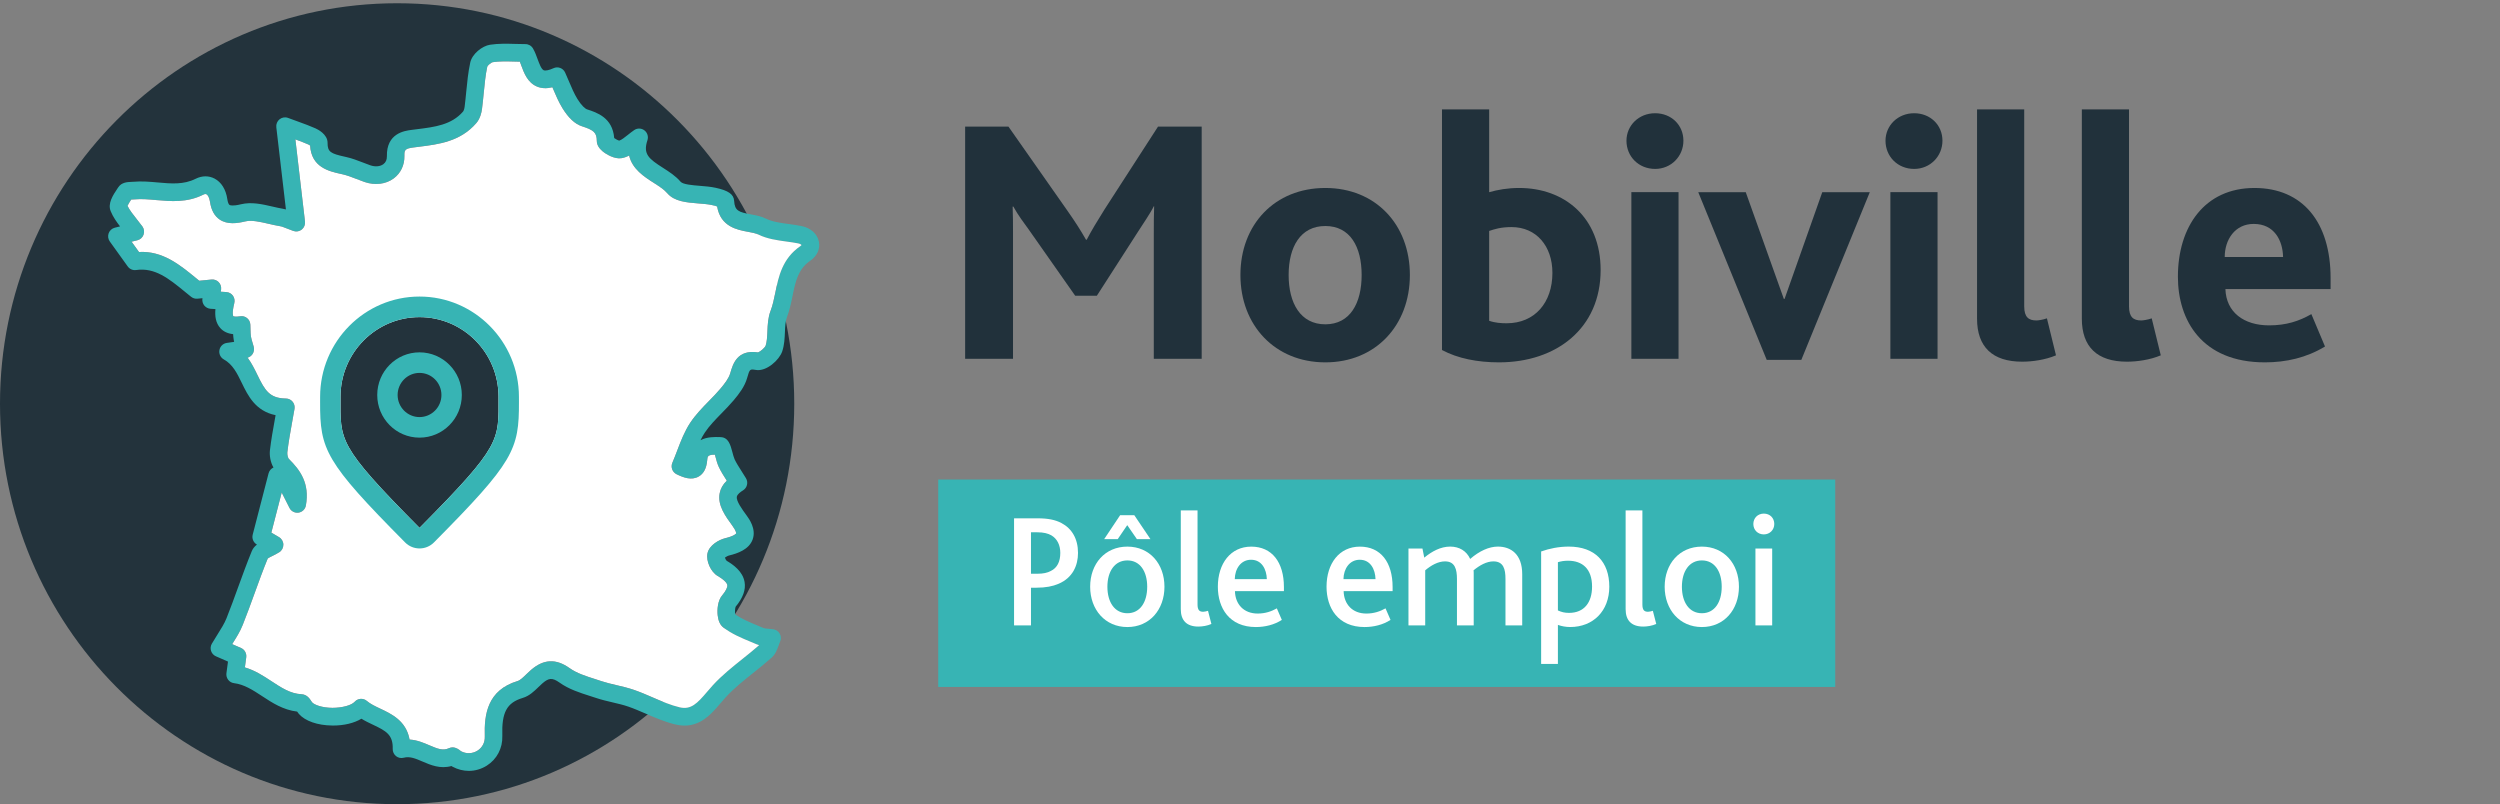 <svg width="143" height="46" viewBox="0 0 143 46" fill="none" xmlns="http://www.w3.org/2000/svg">
<rect x="0" y="0" width="143" height="46" fill="#808080" stroke="none"/>
<g clip-path="url(#clip0)">
<path d="M55.206 7.243H57.684L61.061 12.059C61.501 12.685 61.821 13.188 62.12 13.712H62.16C62.421 13.208 62.76 12.644 63.179 11.979L66.238 7.243H68.736V20.523H65.997V13.39C65.997 12.866 65.997 12.261 66.017 11.797H65.997C65.837 12.14 65.318 12.906 65.098 13.248L62.74 16.916H61.501L58.843 13.128C58.563 12.745 58.243 12.322 57.964 11.817H57.924C57.944 12.281 57.944 12.885 57.944 13.309V20.523H55.206V7.243Z" fill="#21313B"/>
<path d="M77.886 15.729C77.886 14.117 77.228 12.928 75.808 12.928C74.389 12.928 73.71 14.117 73.71 15.729C73.71 17.341 74.389 18.551 75.808 18.551C77.228 18.551 77.886 17.341 77.886 15.729ZM70.952 15.729C70.952 12.847 72.91 10.752 75.808 10.752C78.686 10.752 80.645 12.847 80.645 15.729C80.645 18.611 78.686 20.727 75.808 20.727C72.93 20.727 70.952 18.611 70.952 15.729Z" fill="#21313B"/>
<path d="M88.798 15.608C88.798 14.077 87.879 12.989 86.459 12.989C85.84 12.989 85.481 13.109 85.18 13.21V18.349C85.52 18.47 85.88 18.491 86.18 18.491C87.798 18.491 88.798 17.302 88.798 15.608ZM82.482 20.021V6.258H85.18V10.993C85.68 10.852 86.24 10.752 86.899 10.752C89.477 10.752 91.556 12.425 91.556 15.448C91.556 18.773 89.038 20.727 85.74 20.727C84.522 20.727 83.382 20.505 82.482 20.021Z" fill="#21313B"/>
<path d="M93.314 10.991H96.012V20.523H93.314V10.991ZM93.034 8.049C93.034 7.183 93.734 6.477 94.673 6.477C95.592 6.477 96.291 7.143 96.291 8.049C96.291 8.937 95.592 9.662 94.673 9.662C93.734 9.662 93.034 8.956 93.034 8.049Z" fill="#21313B"/>
<path d="M97.14 10.993H99.857L102.036 17.1H102.076L104.234 10.993H106.952L103.035 20.586H101.057L97.14 10.993Z" fill="#21313B"/>
<path d="M108.13 10.991H110.828V20.523H108.13V10.991ZM107.851 8.049C107.851 7.183 108.55 6.477 109.49 6.477C110.408 6.477 111.108 7.143 111.108 8.049C111.108 8.937 110.408 9.662 109.49 9.662C108.55 9.662 107.851 8.956 107.851 8.049Z" fill="#21313B"/>
<path d="M113.087 6.258H115.785V17.524C115.785 18.148 116.045 18.33 116.484 18.33C116.584 18.33 116.864 18.29 117.084 18.209L117.603 20.325C116.984 20.587 116.244 20.688 115.665 20.688C113.967 20.688 113.087 19.841 113.087 18.229V6.258Z" fill="#21313B"/>
<path d="M119.081 6.258H121.779V17.524C121.779 18.148 122.039 18.33 122.478 18.33C122.578 18.33 122.858 18.29 123.078 18.209L123.597 20.325C122.978 20.587 122.238 20.688 121.659 20.688C119.961 20.688 119.081 19.841 119.081 18.229V6.258Z" fill="#21313B"/>
<path d="M130.592 14.701C130.572 13.754 130.092 12.808 128.913 12.808C127.833 12.808 127.254 13.715 127.254 14.701H130.592ZM124.576 15.83C124.576 12.948 126.116 10.752 128.953 10.752C131.711 10.752 133.31 12.706 133.31 15.911V16.535H127.294C127.335 17.865 128.354 18.611 129.793 18.611C130.771 18.611 131.51 18.369 132.21 17.967L132.99 19.82C131.93 20.465 130.752 20.727 129.552 20.727C125.956 20.727 124.576 18.329 124.576 15.83" fill="#21313B"/>
<path d="M53.667 39.293H104.975V27.429H53.667V39.293Z" fill="#37B4B4"/>
<path d="M59.34 32.818C59.672 32.818 59.921 32.762 60.105 32.66C60.474 32.483 60.649 32.121 60.649 31.628C60.649 31.191 60.483 30.829 60.142 30.624C59.948 30.512 59.69 30.447 59.331 30.447H58.972V32.818H59.34ZM58.004 29.648H59.358C59.939 29.648 60.364 29.732 60.714 29.918C61.313 30.233 61.662 30.819 61.662 31.628C61.662 32.344 61.359 33.051 60.547 33.394C60.225 33.534 59.819 33.617 59.276 33.617H58.972V35.773H58.004V29.648Z" fill="white"/>
<path d="M65.62 33.561C65.62 32.688 65.215 32.056 64.486 32.056C63.759 32.056 63.343 32.688 63.343 33.561C63.343 34.445 63.759 35.077 64.486 35.077C65.215 35.077 65.62 34.445 65.62 33.561ZM64.071 29.471H64.883L65.805 30.838H65.03L64.478 30.038L63.934 30.838H63.159L64.071 29.471ZM62.357 33.561C62.357 32.251 63.205 31.266 64.486 31.266C65.759 31.266 66.607 32.251 66.607 33.561C66.607 34.872 65.759 35.867 64.486 35.867C63.214 35.867 62.357 34.872 62.357 33.561Z" fill="white"/>
<path d="M67.541 29.194H68.499V34.576C68.499 34.901 68.61 34.993 68.822 34.993C68.887 34.993 69.016 34.966 69.098 34.938L69.292 35.691C69.062 35.794 68.775 35.84 68.546 35.84C67.873 35.84 67.541 35.486 67.541 34.846V29.194Z" fill="white"/>
<path d="M72.463 33.125C72.446 32.567 72.178 32.018 71.56 32.018C70.979 32.018 70.639 32.53 70.629 33.125H72.463ZM69.661 33.561C69.661 32.233 70.39 31.267 71.57 31.267C72.758 31.267 73.44 32.159 73.44 33.581V33.813H70.639C70.656 34.565 71.145 35.095 71.938 35.095C72.372 35.095 72.722 34.975 73.035 34.798L73.321 35.458C72.897 35.737 72.353 35.867 71.837 35.867C70.316 35.867 69.661 34.78 69.661 33.561" fill="white"/>
<path d="M78.68 33.125C78.662 32.567 78.395 32.018 77.777 32.018C77.196 32.018 76.856 32.53 76.846 33.125H78.68ZM75.878 33.561C75.878 32.233 76.606 31.267 77.786 31.267C78.975 31.267 79.657 32.159 79.657 33.581V33.813H76.856C76.873 34.565 77.362 35.095 78.154 35.095C78.589 35.095 78.938 34.975 79.252 34.798L79.538 35.458C79.114 35.737 78.57 35.867 78.054 35.867C76.533 35.867 75.878 34.78 75.878 33.561" fill="white"/>
<path d="M80.564 31.377H81.365L81.467 31.897C81.909 31.535 82.407 31.265 82.951 31.265C83.466 31.265 83.882 31.507 84.094 31.972C84.619 31.516 85.172 31.265 85.679 31.265C86.426 31.265 87.071 31.702 87.071 32.845V35.773H86.113V33.115C86.113 32.557 86.002 32.111 85.421 32.111C85.034 32.111 84.638 32.334 84.287 32.622C84.296 32.678 84.296 32.752 84.296 32.827V35.773H83.338V33.124C83.338 32.566 83.227 32.111 82.656 32.111C82.26 32.111 81.863 32.334 81.522 32.622V35.773H80.564V31.377Z" fill="white"/>
<path d="M89.748 35.057C90.614 35.057 91.066 34.462 91.066 33.552C91.066 32.538 90.513 32.073 89.693 32.073C89.48 32.073 89.296 32.102 89.112 32.157V34.917C89.315 35.011 89.499 35.057 89.748 35.057ZM88.153 31.544C88.623 31.376 89.167 31.265 89.73 31.265C91.232 31.265 92.052 32.138 92.052 33.56C92.052 34.937 91.14 35.866 89.812 35.866C89.564 35.866 89.324 35.819 89.112 35.745V37.977H88.153V31.544Z" fill="white"/>
<path d="M92.986 29.194H93.945V34.576C93.945 34.901 94.055 34.993 94.268 34.993C94.332 34.993 94.461 34.966 94.543 34.938L94.737 35.691C94.507 35.794 94.221 35.84 93.991 35.84C93.318 35.84 92.986 35.486 92.986 34.846V29.194Z" fill="white"/>
<path d="M98.482 33.561C98.482 32.688 98.077 32.056 97.348 32.056C96.62 32.056 96.205 32.688 96.205 33.561C96.205 34.445 96.62 35.077 97.348 35.077C98.077 35.077 98.482 34.445 98.482 33.561ZM95.219 33.561C95.219 32.251 96.067 31.266 97.348 31.266C98.621 31.266 99.468 32.251 99.468 33.561C99.468 34.872 98.621 35.867 97.348 35.867C96.076 35.867 95.219 34.872 95.219 33.561Z" fill="white"/>
<path d="M100.411 31.377H101.369V35.773H100.411V31.377ZM100.291 29.973C100.291 29.637 100.539 29.378 100.89 29.378C101.241 29.378 101.489 29.629 101.489 29.973C101.489 30.308 101.232 30.568 100.89 30.568C100.539 30.568 100.291 30.308 100.291 29.973Z" fill="white"/>
<path d="M45.431 23.093C45.431 35.744 35.261 46 22.715 46C10.171 46 0 35.744 0 23.093C0 10.441 10.171 0.186 22.715 0.186C35.261 0.186 45.431 10.441 45.431 23.093Z" fill="#23333C"/>
<path d="M7.6 11.272L7.598 11.276C7.599 11.275 7.6 11.274 7.6 11.272ZM17.2 40.72C17.201 40.72 17.201 40.72 17.201 40.72C17.201 40.72 17.201 40.72 17.2 40.72ZM25.888 42.752C26.097 42.752 26.26 42.882 26.332 42.94C26.346 42.951 26.361 42.964 26.375 42.973C26.668 43.128 27.023 43.12 27.309 42.939C27.588 42.765 27.741 42.471 27.73 42.134C27.69 40.853 27.882 39.474 29.616 38.953C29.757 38.911 29.934 38.738 30.106 38.571C30.194 38.484 30.283 38.399 30.373 38.321C31.1 37.695 31.803 37.663 32.586 38.221C32.988 38.507 33.507 38.673 34.056 38.849C34.175 38.887 34.294 38.925 34.41 38.964C34.682 39.054 34.966 39.121 35.267 39.191C35.597 39.268 35.938 39.348 36.275 39.466C36.642 39.593 36.999 39.748 37.344 39.897C37.871 40.126 38.369 40.341 38.882 40.46C39.527 40.608 39.881 40.237 40.451 39.569C40.562 39.438 40.673 39.307 40.789 39.182C41.304 38.623 41.898 38.148 42.473 37.689C42.791 37.436 43.119 37.173 43.423 36.904C43.372 36.889 43.32 36.872 43.268 36.849C43.163 36.805 43.058 36.761 42.952 36.716C42.413 36.493 41.855 36.261 41.373 35.889C41.194 35.752 41.086 35.519 41.051 35.198C41.014 34.858 41.057 34.357 41.3 34.066C41.517 33.807 41.624 33.593 41.602 33.462C41.589 33.382 41.498 33.208 41.045 32.941C40.659 32.714 40.378 32.09 40.467 31.657C40.564 31.179 41.138 30.871 41.476 30.789C42.035 30.654 42.109 30.513 42.109 30.511C42.109 30.511 42.124 30.391 41.901 30.086C41.493 29.528 41.031 28.895 41.165 28.214C41.217 27.946 41.351 27.708 41.572 27.495C41.57 27.492 41.568 27.489 41.566 27.486C41.392 27.213 41.242 26.978 41.117 26.713C41.031 26.531 40.971 26.306 40.919 26.107C40.911 26.078 40.902 26.043 40.892 26.009C40.478 26.013 40.471 26.096 40.451 26.334C40.413 26.785 40.249 27.096 39.964 27.259C39.556 27.491 39.096 27.322 38.699 27.125C38.459 27.006 38.354 26.718 38.459 26.471C38.558 26.242 38.649 26.004 38.736 25.774C38.941 25.236 39.153 24.679 39.479 24.186C39.791 23.716 40.18 23.318 40.557 22.933C40.787 22.698 41.003 22.477 41.202 22.242C41.447 21.951 41.687 21.641 41.771 21.347C41.918 20.833 42.163 19.976 43.363 20.157C43.494 20.113 43.752 19.888 43.794 19.775C43.87 19.544 43.883 19.259 43.895 18.956C43.911 18.57 43.928 18.17 44.078 17.781C44.2 17.461 44.273 17.108 44.349 16.735C44.535 15.822 44.746 14.788 45.782 14.078C45.819 14.052 45.84 14.031 45.851 14.017C45.829 13.992 45.769 13.946 45.651 13.921C45.44 13.879 45.221 13.849 44.988 13.817C44.446 13.743 43.885 13.666 43.372 13.414C43.22 13.339 43.001 13.299 42.769 13.257C42.177 13.147 41.212 12.969 41.02 11.81C40.941 11.784 40.834 11.754 40.718 11.728C40.495 11.68 40.23 11.659 39.95 11.637C39.275 11.584 38.575 11.529 38.168 11.052C37.985 10.837 37.696 10.652 37.39 10.457C36.848 10.109 36.164 9.672 35.986 8.896C35.855 8.966 35.715 9.021 35.56 9.046C35.15 9.117 34.667 8.821 34.469 8.655C34.252 8.473 34.141 8.274 34.137 8.064C34.129 7.591 33.985 7.449 33.281 7.221C32.889 7.094 32.516 6.747 32.174 6.189C31.951 5.828 31.785 5.436 31.625 5.057C31.616 5.036 31.607 5.014 31.597 4.992C31.266 5.075 30.975 5.061 30.716 4.952C30.176 4.725 29.973 4.173 29.811 3.73C29.785 3.661 29.761 3.593 29.736 3.53C29.638 3.528 29.541 3.526 29.446 3.523C28.997 3.509 28.574 3.498 28.182 3.558C28.096 3.576 27.907 3.731 27.872 3.813C27.769 4.298 27.719 4.813 27.666 5.357C27.638 5.645 27.609 5.943 27.571 6.238C27.546 6.427 27.471 6.781 27.243 7.046C26.329 8.1 25.081 8.256 23.98 8.393C23.873 8.407 23.765 8.42 23.659 8.434C23.166 8.5 23.125 8.574 23.132 8.921C23.143 9.443 22.92 9.912 22.52 10.207C22.07 10.539 21.448 10.616 20.856 10.411C20.703 10.358 20.55 10.299 20.398 10.24C20.119 10.132 19.856 10.03 19.594 9.97L19.5 9.949C18.822 9.798 17.81 9.573 17.739 8.323C17.709 8.303 17.673 8.281 17.641 8.267C17.417 8.167 17.179 8.077 16.896 7.974L17.446 12.676C17.467 12.849 17.397 13.021 17.262 13.13C17.126 13.239 16.945 13.27 16.782 13.212C16.644 13.162 16.525 13.115 16.418 13.073C16.247 13.005 16.123 12.956 16.018 12.939C15.799 12.902 15.58 12.851 15.368 12.802C14.865 12.687 14.391 12.577 14.019 12.668C13.575 12.775 13.009 12.861 12.565 12.558C12.263 12.352 12.082 12.02 12.012 11.541C11.974 11.283 11.879 11.149 11.809 11.111C11.766 11.089 11.708 11.096 11.636 11.132C10.7 11.602 9.765 11.519 8.94 11.445C8.507 11.405 8.099 11.368 7.702 11.405C7.656 11.409 7.606 11.411 7.554 11.413C7.54 11.414 7.523 11.414 7.506 11.415C7.434 11.524 7.334 11.679 7.294 11.774C7.416 12.027 7.614 12.275 7.823 12.537C7.931 12.673 8.04 12.81 8.144 12.953C8.243 13.088 8.269 13.265 8.212 13.424C8.155 13.582 8.023 13.702 7.861 13.742L7.527 13.826L7.95 14.415C9.302 14.343 10.274 15.139 11.217 15.91C11.276 15.959 11.337 16.009 11.398 16.058L12.102 15.989C12.252 15.975 12.402 16.03 12.508 16.139C12.614 16.247 12.665 16.399 12.648 16.55L12.632 16.687L12.949 16.706C13.098 16.716 13.234 16.792 13.322 16.913C13.41 17.034 13.44 17.188 13.403 17.334C13.25 17.952 13.343 18.085 13.343 18.086C13.362 18.1 13.478 18.134 13.739 18.091C13.88 18.068 14.024 18.107 14.135 18.198C14.246 18.288 14.312 18.422 14.32 18.566C14.325 18.672 14.327 18.767 14.33 18.855C14.334 19.015 14.337 19.142 14.355 19.251C14.373 19.365 14.411 19.491 14.451 19.624C14.472 19.694 14.493 19.765 14.513 19.837C14.551 19.976 14.528 20.126 14.449 20.248C14.383 20.351 14.28 20.425 14.164 20.458C14.401 20.78 14.57 21.13 14.729 21.458C15.153 22.33 15.417 22.785 16.358 22.797C16.505 22.798 16.643 22.865 16.737 22.978C16.831 23.093 16.871 23.242 16.846 23.388C16.802 23.644 16.757 23.893 16.713 24.137C16.604 24.739 16.501 25.308 16.436 25.874C16.421 26.008 16.477 26.198 16.519 26.246C17.162 26.878 17.726 27.64 17.498 28.912C17.459 29.126 17.29 29.291 17.077 29.322C16.865 29.354 16.656 29.245 16.558 29.052L16.114 28.174L15.521 30.465L15.96 30.724C16.112 30.813 16.206 30.976 16.209 31.153C16.211 31.33 16.122 31.495 15.973 31.589C15.838 31.674 15.701 31.742 15.581 31.801C15.494 31.844 15.367 31.907 15.315 31.946C15.047 32.602 14.799 33.285 14.559 33.946C14.345 34.538 14.123 35.149 13.885 35.747C13.732 36.128 13.52 36.465 13.294 36.823C13.289 36.83 13.285 36.838 13.28 36.845L13.787 37.066C13.994 37.156 14.115 37.373 14.085 37.598L14.008 38.177C14.588 38.347 15.069 38.663 15.539 38.971C16.095 39.337 16.62 39.682 17.244 39.71C17.558 39.724 17.72 39.972 17.806 40.106C17.82 40.128 17.834 40.15 17.849 40.168C17.983 40.322 18.428 40.483 19.014 40.489C19.574 40.486 20.099 40.351 20.292 40.139C20.474 39.939 20.78 39.919 20.986 40.095C21.189 40.27 21.467 40.401 21.761 40.54C22.399 40.84 23.238 41.236 23.428 42.304C23.859 42.328 24.238 42.491 24.562 42.631C25.047 42.84 25.338 42.951 25.673 42.799C25.748 42.765 25.82 42.752 25.888 42.752V42.752ZM26.819 44.094C26.503 44.094 26.186 44.016 25.891 43.858C25.866 43.845 25.844 43.831 25.823 43.817C25.181 43.997 24.625 43.757 24.168 43.56C23.779 43.393 23.442 43.247 23.095 43.342C22.942 43.384 22.778 43.35 22.654 43.251C22.529 43.151 22.459 42.998 22.463 42.838C22.488 42.036 22.094 41.812 21.337 41.456C21.116 41.351 20.889 41.244 20.674 41.11C20.262 41.36 19.688 41.501 19.049 41.501C19.034 41.501 19.019 41.5 19.004 41.5C18.165 41.492 17.452 41.243 17.095 40.835C17.057 40.791 17.024 40.745 16.997 40.703C16.196 40.61 15.558 40.191 14.992 39.818C14.467 39.474 13.972 39.149 13.389 39.077C13.255 39.062 13.134 38.992 13.052 38.885C12.97 38.778 12.934 38.642 12.952 38.508L13.041 37.842L12.35 37.54C12.218 37.483 12.117 37.371 12.073 37.233C12.028 37.096 12.044 36.945 12.117 36.82C12.229 36.629 12.341 36.451 12.448 36.281C12.656 35.95 12.836 35.664 12.954 35.369C13.187 34.787 13.406 34.183 13.617 33.599C13.865 32.916 14.122 32.209 14.404 31.521C14.469 31.364 14.574 31.246 14.697 31.151L14.687 31.145C14.493 31.031 14.398 30.8 14.455 30.581L15.362 27.075C15.402 26.924 15.507 26.802 15.643 26.741C15.463 26.434 15.408 26.043 15.44 25.758C15.509 25.159 15.615 24.574 15.727 23.955C15.739 23.887 15.752 23.818 15.764 23.748C14.612 23.514 14.183 22.631 13.829 21.902C13.565 21.357 13.315 20.843 12.802 20.558C12.613 20.453 12.512 20.239 12.551 20.026C12.588 19.812 12.758 19.646 12.972 19.615L13.392 19.554C13.381 19.507 13.372 19.46 13.365 19.412C13.349 19.311 13.34 19.214 13.335 19.113C13.029 19.082 12.784 18.967 12.605 18.77C12.333 18.471 12.286 18.073 12.323 17.68L12.042 17.662C11.905 17.652 11.778 17.587 11.689 17.481C11.602 17.375 11.561 17.237 11.576 17.099L11.582 17.056L11.293 17.085C11.163 17.098 11.034 17.059 10.932 16.977C10.815 16.884 10.7 16.79 10.585 16.695C9.663 15.941 8.865 15.289 7.784 15.446C7.6 15.472 7.416 15.394 7.307 15.242L6.28 13.812C6.182 13.676 6.158 13.5 6.215 13.342C6.272 13.184 6.404 13.066 6.565 13.025L6.867 12.95C6.661 12.684 6.465 12.404 6.332 12.081C6.149 11.638 6.461 11.169 6.712 10.792L6.765 10.714C6.955 10.424 7.292 10.412 7.515 10.403C7.55 10.401 7.584 10.4 7.614 10.398C8.099 10.354 8.571 10.396 9.028 10.437C9.789 10.506 10.507 10.57 11.189 10.227C11.554 10.044 11.939 10.04 12.273 10.215C12.663 10.42 12.922 10.838 13.003 11.393C13.028 11.563 13.074 11.685 13.126 11.721C13.158 11.742 13.298 11.803 13.785 11.684C14.386 11.539 14.998 11.68 15.591 11.817C15.798 11.865 15.993 11.91 16.181 11.941C16.241 11.951 16.299 11.964 16.355 11.98L15.805 7.278C15.785 7.103 15.856 6.93 15.993 6.821C16.13 6.713 16.313 6.683 16.477 6.745C16.687 6.823 16.873 6.891 17.043 6.952C17.433 7.094 17.74 7.206 18.045 7.342C18.161 7.393 18.74 7.675 18.737 8.169C18.733 8.691 18.919 8.785 19.716 8.962L19.812 8.984C20.147 9.059 20.457 9.18 20.758 9.296C20.898 9.351 21.039 9.406 21.181 9.455C21.463 9.552 21.742 9.528 21.928 9.391C22.066 9.289 22.134 9.139 22.13 8.943C22.101 7.621 23.138 7.484 23.528 7.432C23.638 7.418 23.747 7.404 23.857 7.39C24.87 7.264 25.826 7.145 26.488 6.38C26.512 6.352 26.558 6.253 26.577 6.107C26.613 5.828 26.641 5.538 26.668 5.258C26.722 4.709 26.777 4.141 26.897 3.582C27.005 3.079 27.585 2.627 28.031 2.559C28.512 2.485 29.001 2.498 29.474 2.512C29.664 2.518 29.858 2.523 30.056 2.523C30.234 2.523 30.399 2.619 30.489 2.775C30.599 2.966 30.676 3.176 30.75 3.379C30.846 3.639 30.964 3.961 31.101 4.018C31.2 4.06 31.41 4.015 31.662 3.9C31.913 3.785 32.21 3.896 32.325 4.149C32.403 4.322 32.476 4.493 32.547 4.661C32.699 5.02 32.843 5.36 33.025 5.656C33.263 6.043 33.471 6.221 33.587 6.258C34.137 6.436 35.042 6.729 35.132 7.897C35.213 7.957 35.346 8.027 35.419 8.044C35.547 8.007 35.726 7.864 35.901 7.725C36.019 7.631 36.14 7.534 36.278 7.44C36.456 7.319 36.69 7.326 36.861 7.457C37.032 7.588 37.101 7.814 37.034 8.02C36.767 8.82 37.115 9.084 37.927 9.603C38.282 9.83 38.648 10.064 38.928 10.393C39.065 10.553 39.622 10.597 40.029 10.629C40.329 10.653 40.639 10.678 40.927 10.74C41.662 10.897 41.971 11.115 41.992 11.488C42.026 12.062 42.264 12.135 42.949 12.262C43.238 12.315 43.536 12.37 43.811 12.506C44.179 12.687 44.638 12.75 45.123 12.815C45.36 12.848 45.606 12.882 45.848 12.931C46.371 13.036 46.752 13.378 46.842 13.825C46.924 14.236 46.739 14.644 46.346 14.914C45.646 15.393 45.5 16.11 45.331 16.938C45.25 17.336 45.165 17.748 45.012 18.146C44.923 18.38 44.91 18.68 44.897 18.999C44.882 19.358 44.866 19.729 44.744 20.096C44.58 20.589 43.842 21.262 43.241 21.161C42.885 21.102 42.885 21.102 42.734 21.627C42.598 22.106 42.283 22.52 41.965 22.898C41.742 23.161 41.502 23.406 41.271 23.643C40.912 24.011 40.571 24.358 40.313 24.748C40.223 24.883 40.143 25.029 40.068 25.181C40.447 24.977 40.909 24.993 41.175 25.002L41.223 25.004C41.669 25.019 41.785 25.459 41.888 25.847C41.927 25.996 41.976 26.181 42.022 26.277C42.12 26.485 42.248 26.685 42.41 26.94C42.49 27.066 42.577 27.202 42.668 27.352C42.738 27.467 42.76 27.605 42.728 27.736C42.697 27.866 42.615 27.979 42.501 28.049C42.355 28.138 42.175 28.273 42.148 28.41C42.1 28.654 42.451 29.135 42.708 29.487C42.847 29.677 43.27 30.255 43.051 30.858C42.841 31.437 42.185 31.657 41.71 31.772C41.629 31.791 41.526 31.849 41.465 31.896C41.486 31.964 41.531 32.048 41.566 32.078C41.947 32.302 42.486 32.683 42.59 33.291C42.666 33.734 42.499 34.196 42.08 34.702C42.042 34.79 42.03 35.018 42.054 35.14C42.419 35.402 42.864 35.587 43.334 35.782C43.443 35.828 43.552 35.873 43.66 35.919C43.73 35.949 43.857 35.958 43.98 35.968C44.066 35.975 44.152 35.982 44.236 35.995C44.393 36.017 44.531 36.114 44.606 36.255C44.682 36.395 44.687 36.565 44.619 36.709C44.588 36.775 44.564 36.847 44.539 36.919C44.459 37.141 44.361 37.417 44.135 37.619C43.797 37.922 43.44 38.207 43.095 38.482C42.525 38.938 41.986 39.367 41.523 39.87C41.416 39.985 41.313 40.107 41.211 40.227C40.638 40.9 39.925 41.736 38.658 41.445C38.057 41.306 37.494 41.062 36.949 40.826C36.605 40.678 36.28 40.536 35.948 40.421C35.661 40.321 35.359 40.251 35.04 40.176C34.731 40.104 34.411 40.029 34.095 39.923C33.982 39.886 33.867 39.849 33.753 39.812C33.154 39.621 32.536 39.423 32.008 39.046C31.574 38.737 31.373 38.789 31.024 39.09C30.949 39.154 30.875 39.226 30.802 39.298C30.555 39.538 30.277 39.809 29.902 39.921C28.985 40.197 28.689 40.747 28.733 42.101C28.755 42.798 28.421 43.432 27.84 43.797C27.525 43.995 27.173 44.094 26.819 44.094" fill="#37B4B4"/>
<path d="M25.887 42.751C26.097 42.751 26.26 42.882 26.332 42.94C26.346 42.951 26.36 42.963 26.374 42.972C26.668 43.128 27.022 43.119 27.309 42.939C27.587 42.764 27.741 42.47 27.73 42.133C27.689 40.852 27.882 39.473 29.615 38.952C29.756 38.91 29.934 38.737 30.105 38.57C30.194 38.484 30.283 38.398 30.373 38.321C31.099 37.694 31.803 37.663 32.586 38.22C32.988 38.507 33.506 38.673 34.056 38.848C34.175 38.886 34.293 38.924 34.41 38.964C34.682 39.054 34.966 39.12 35.267 39.191C35.597 39.268 35.938 39.348 36.275 39.465C36.642 39.593 36.999 39.747 37.344 39.897C37.871 40.125 38.369 40.34 38.882 40.46C39.527 40.608 39.881 40.237 40.45 39.568C40.561 39.438 40.673 39.307 40.788 39.181C41.303 38.623 41.898 38.148 42.472 37.689C42.79 37.435 43.118 37.173 43.423 36.903C43.371 36.889 43.32 36.871 43.268 36.849C43.163 36.804 43.058 36.76 42.952 36.716C42.413 36.492 41.855 36.261 41.373 35.889C41.194 35.751 41.086 35.518 41.051 35.198C41.014 34.857 41.057 34.356 41.3 34.065C41.517 33.807 41.624 33.592 41.602 33.462C41.588 33.382 41.497 33.207 41.044 32.941C40.659 32.714 40.378 32.09 40.466 31.657C40.564 31.179 41.137 30.87 41.475 30.788C42.034 30.653 42.108 30.512 42.109 30.511C42.109 30.51 42.124 30.391 41.901 30.085C41.493 29.527 41.031 28.894 41.165 28.213C41.217 27.945 41.351 27.708 41.572 27.495C41.569 27.491 41.568 27.488 41.566 27.485C41.392 27.213 41.242 26.977 41.117 26.712C41.031 26.531 40.971 26.306 40.919 26.107C40.911 26.077 40.902 26.043 40.892 26.008C40.479 26.012 40.471 26.096 40.451 26.333C40.413 26.784 40.249 27.095 39.964 27.258C39.555 27.49 39.096 27.321 38.699 27.125C38.459 27.005 38.353 26.718 38.459 26.471C38.557 26.241 38.648 26.004 38.736 25.773C38.941 25.235 39.153 24.679 39.479 24.185C39.791 23.715 40.18 23.317 40.557 22.932C40.786 22.698 41.003 22.476 41.201 22.241C41.447 21.951 41.687 21.64 41.771 21.346C41.918 20.832 42.163 19.975 43.362 20.157C43.494 20.113 43.751 19.887 43.794 19.774C43.87 19.543 43.882 19.258 43.895 18.956C43.911 18.57 43.928 18.17 44.077 17.78C44.2 17.461 44.272 17.108 44.349 16.734C44.535 15.822 44.745 14.788 45.782 14.077C45.818 14.052 45.84 14.03 45.85 14.016C45.829 13.991 45.769 13.945 45.651 13.921C45.44 13.878 45.221 13.849 44.988 13.817C44.446 13.742 43.885 13.666 43.371 13.414C43.22 13.339 43.001 13.299 42.768 13.256C42.176 13.147 41.212 12.968 41.02 11.81C40.94 11.783 40.834 11.752 40.717 11.728C40.495 11.679 40.23 11.659 39.95 11.637C39.274 11.583 38.575 11.528 38.168 11.052C37.985 10.837 37.696 10.652 37.39 10.456C36.847 10.109 36.164 9.671 35.986 8.895C35.854 8.966 35.714 9.02 35.559 9.046C35.15 9.116 34.667 8.82 34.468 8.654C34.252 8.473 34.14 8.274 34.137 8.063C34.129 7.59 33.985 7.448 33.28 7.22C32.889 7.094 32.516 6.747 32.173 6.188C31.951 5.827 31.785 5.435 31.625 5.057C31.616 5.035 31.607 5.014 31.597 4.992C31.266 5.074 30.974 5.06 30.715 4.951C30.175 4.724 29.973 4.173 29.81 3.729C29.785 3.66 29.76 3.593 29.736 3.529C29.638 3.527 29.541 3.525 29.445 3.522C28.997 3.509 28.574 3.497 28.181 3.557C28.096 3.576 27.906 3.73 27.872 3.812C27.769 4.298 27.719 4.812 27.666 5.356C27.638 5.644 27.609 5.942 27.57 6.238C27.546 6.426 27.471 6.781 27.242 7.045C26.329 8.1 25.081 8.256 23.98 8.393C23.872 8.406 23.765 8.42 23.659 8.434C23.166 8.499 23.124 8.573 23.132 8.921C23.143 9.442 22.92 9.911 22.52 10.206C22.07 10.539 21.448 10.615 20.856 10.411C20.702 10.358 20.549 10.298 20.397 10.239C20.119 10.131 19.855 10.029 19.594 9.97L19.5 9.949C18.821 9.798 17.81 9.573 17.738 8.323C17.708 8.302 17.673 8.281 17.641 8.266C17.417 8.167 17.179 8.077 16.896 7.973L17.446 12.675C17.466 12.849 17.396 13.02 17.262 13.129C17.126 13.238 16.945 13.269 16.782 13.211C16.644 13.162 16.524 13.115 16.418 13.072C16.247 13.005 16.123 12.955 16.017 12.938C15.799 12.902 15.579 12.851 15.367 12.802C14.865 12.686 14.391 12.576 14.019 12.667C13.575 12.775 13.009 12.86 12.565 12.558C12.263 12.352 12.082 12.019 12.011 11.54C11.973 11.282 11.879 11.148 11.809 11.111C11.766 11.089 11.708 11.095 11.636 11.131C10.7 11.602 9.764 11.518 8.939 11.444C8.507 11.405 8.099 11.368 7.702 11.404C7.656 11.408 7.606 11.41 7.554 11.412C7.54 11.413 7.523 11.414 7.505 11.415C7.433 11.524 7.334 11.679 7.294 11.774C7.416 12.026 7.614 12.275 7.823 12.537C7.931 12.673 8.04 12.809 8.144 12.952C8.243 13.088 8.268 13.265 8.211 13.424C8.155 13.582 8.023 13.702 7.861 13.742L7.527 13.825L7.95 14.414C9.302 14.342 10.274 15.139 11.216 15.91C11.276 15.959 11.337 16.008 11.398 16.058L12.101 15.989C12.252 15.974 12.401 16.029 12.508 16.138C12.614 16.247 12.665 16.398 12.648 16.55L12.632 16.686L12.949 16.706C13.097 16.716 13.234 16.791 13.322 16.912C13.409 17.034 13.439 17.188 13.403 17.334C13.25 17.952 13.343 18.085 13.344 18.086C13.362 18.099 13.478 18.133 13.739 18.091C13.88 18.067 14.024 18.106 14.134 18.197C14.245 18.288 14.312 18.422 14.32 18.565C14.325 18.671 14.327 18.767 14.329 18.855C14.334 19.015 14.337 19.141 14.354 19.25C14.373 19.364 14.411 19.49 14.451 19.624C14.471 19.694 14.493 19.764 14.513 19.836C14.55 19.976 14.527 20.125 14.449 20.247C14.382 20.351 14.28 20.425 14.164 20.458C14.4 20.78 14.57 21.13 14.729 21.457C15.153 22.329 15.417 22.785 16.358 22.796C16.505 22.797 16.643 22.864 16.737 22.978C16.831 23.092 16.871 23.242 16.846 23.388C16.802 23.643 16.757 23.892 16.712 24.136C16.604 24.738 16.501 25.307 16.436 25.873C16.42 26.007 16.476 26.197 16.519 26.246C17.161 26.878 17.726 27.64 17.497 28.912C17.459 29.125 17.29 29.29 17.077 29.322C16.865 29.353 16.655 29.245 16.558 29.052L16.114 28.174L15.521 30.465L15.96 30.724C16.111 30.813 16.206 30.975 16.208 31.152C16.211 31.329 16.122 31.495 15.973 31.588C15.838 31.674 15.701 31.741 15.581 31.801C15.494 31.843 15.367 31.906 15.315 31.945C15.046 32.602 14.798 33.285 14.559 33.946C14.344 34.537 14.123 35.149 13.884 35.746C13.732 36.128 13.519 36.465 13.294 36.823C13.289 36.83 13.285 36.837 13.28 36.844L13.787 37.066C13.993 37.155 14.114 37.373 14.085 37.597L14.008 38.176C14.587 38.346 15.069 38.663 15.538 38.971C16.094 39.337 16.62 39.682 17.244 39.709C17.558 39.723 17.72 39.971 17.806 40.105C17.82 40.127 17.833 40.149 17.848 40.168C17.983 40.322 18.428 40.483 19.014 40.489C19.573 40.485 20.099 40.35 20.291 40.138C20.474 39.938 20.78 39.919 20.985 40.095C21.189 40.269 21.467 40.4 21.761 40.539C22.398 40.839 23.238 41.235 23.428 42.303C23.858 42.327 24.237 42.491 24.561 42.63C25.047 42.839 25.338 42.95 25.673 42.799C25.748 42.764 25.82 42.751 25.887 42.751Z" fill="white"/>
<path d="M23.997 18.14C26.493 18.14 28.516 20.18 28.516 22.697C28.516 25.214 28.726 25.426 23.997 30.195C19.267 25.426 19.477 25.214 19.477 22.697C19.477 20.18 21.501 18.14 23.997 18.14Z" fill="#23333C"/>
<path d="M23.997 23.857C23.306 23.857 22.744 23.29 22.744 22.594C22.744 21.897 23.306 21.33 23.997 21.33C24.688 21.33 25.25 21.897 25.25 22.594C25.25 23.29 24.688 23.857 23.997 23.857ZM23.997 16.963C20.861 16.963 18.311 19.535 18.311 22.697L18.31 22.999C18.3 25.721 18.599 26.416 23.172 31.027C23.4 31.256 23.698 31.371 23.997 31.371C24.295 31.371 24.594 31.256 24.822 31.027C29.394 26.416 29.694 25.721 29.684 22.999L29.683 22.697C29.683 19.535 27.132 16.963 23.997 16.963ZM23.997 25.033C25.333 25.033 26.416 23.941 26.416 22.594C26.416 21.246 25.333 20.154 23.997 20.154C22.661 20.154 21.578 21.246 21.578 22.594C21.578 23.941 22.661 25.033 23.997 25.033ZM23.997 18.139C26.493 18.139 28.516 20.18 28.516 22.697C28.516 25.214 28.726 25.426 23.997 30.195C19.267 25.426 19.477 25.214 19.477 22.697C19.477 20.18 21.501 18.139 23.997 18.139Z" fill="#37B4B4"/>
</g>
<defs>
<clipPath id="clip0">
<rect width="142.381" height="46" fill="white"/>
</clipPath>
</defs>
</svg>
